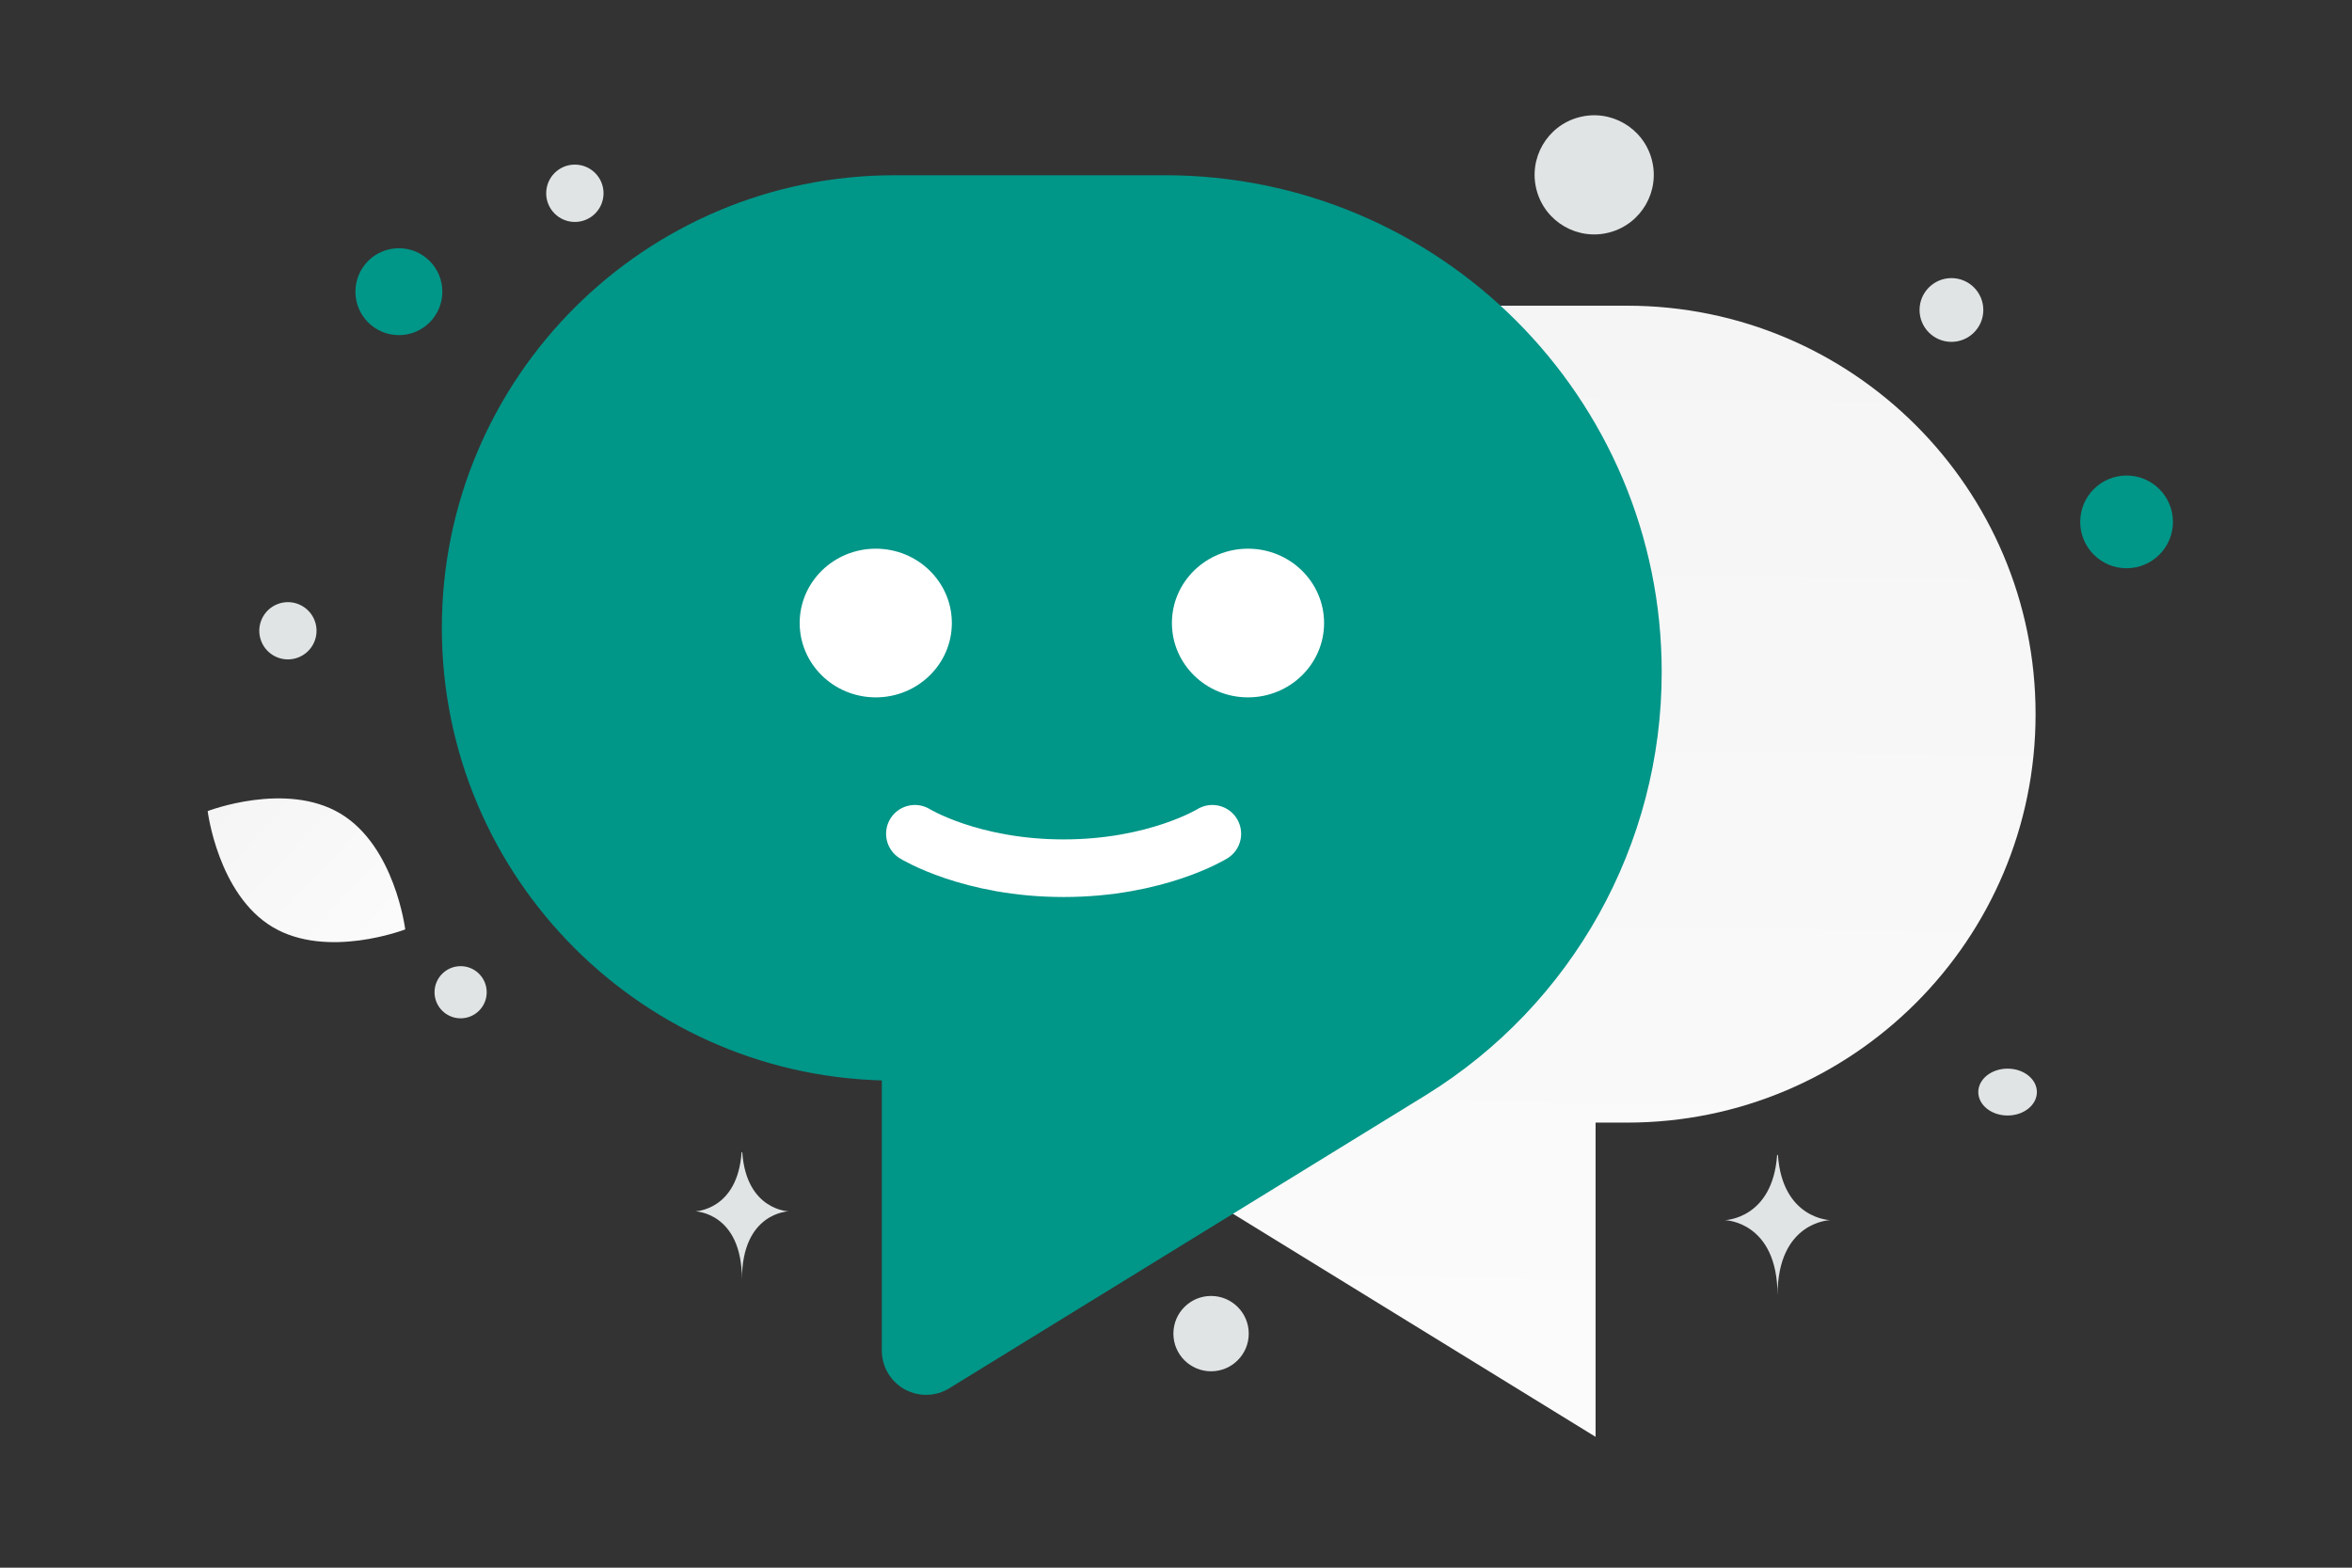 <svg width="900" height="600" viewBox="0 0 900 600" fill="none" xmlns="http://www.w3.org/2000/svg"><rect x="0" y="0" width="900" height="600" fill="#333333" stroke="none"/><path fill="transparent" d="M0 0h900v600H0z"/><path d="M104.25 354.77c20.868 12.508 50.808.945 50.808.945s-3.915-31.835-24.796-44.328c-20.869-12.508-50.796-.96-50.796-.96s3.915 31.836 24.784 44.343z" fill="url(#a)"/><circle r="16.634" transform="matrix(-1 0 0 1 152.635 111.634)" fill="#009688"/><circle r="7.763" transform="matrix(-1 0 0 1 700.128 242.211)" fill="#009688"/><circle r="9.981" transform="matrix(-1 0 0 1 176.259 379.76)" fill="#E1E4E5"/><circle r="14.416" transform="matrix(-1 0 0 1 463.421 510.417)" fill="#E1E4E5"/><circle r="10.972" transform="matrix(-1 0 0 1 219.974 73.972)" fill="#E1E4E5"/><circle r="12.199" transform="matrix(-1 0 0 1 746.723 118.639)" fill="#E1E4E5"/><circle r="10.954" transform="scale(1 -1) rotate(-75 -102.224 -192.497)" fill="#E1E4E5"/><ellipse rx="11.21" ry="8.968" transform="matrix(-1 0 0 1 768.21 417.968)" fill="#E1E4E5"/><circle r="22.798" transform="scale(1 -1) rotate(-75 261.404 -430.959)" fill="#E1E4E5"/><path d="M680.027 442h.293c1.737 24.604 20.035 24.983 20.035 24.983s-20.177.394-20.177 28.824c0-28.43-20.178-28.824-20.178-28.824s18.291-.379 20.027-24.983zm-396.257-1h.261c1.541 22.269 17.777 22.611 17.777 22.611s-17.904.357-17.904 26.088c0-25.731-17.904-26.088-17.904-26.088s16.23-.342 17.77-22.611z" fill="#E1E4E5"/><path fill-rule="evenodd" clip-rule="evenodd" d="M610.559 429.656h12.035c86.337 0 156.328-69.99 156.328-156.328C778.922 186.99 708.931 117 622.594 117H519.169C423.53 117 346 194.53 346 290.169c-.069 60.14 31.07 116.009 82.255 147.583l182.304 112.17V429.656z" fill="url(#b)"/><circle cx="813.743" cy="199.743" r="17.743" transform="rotate(180 813.743 199.743)" fill="#009688"/><path fill-rule="evenodd" clip-rule="evenodd" d="M354.363 396.656h-12.035C255.99 396.656 186 326.666 186 240.328 186 153.99 255.99 84 342.328 84h103.425c95.639 0 173.169 77.53 173.169 173.169.069 60.14-31.07 116.009-82.255 147.583l-182.304 112.17V396.656z" fill="#009688"/><path d="M354.363 396.656h-12.035C255.99 396.656 186 326.666 186 240.328v0C186 153.99 255.99 84 342.328 84h103.425c95.639 0 173.169 77.53 173.169 173.169v0c.069 60.14-31.07 116.009-82.255 147.583l-182.304 112.17V396.656" stroke="#009688" stroke-width="33.863" stroke-linecap="round" stroke-linejoin="round"/><path d="M350.086 319.11s21.332 13.179 56.908 13.179c35.575 0 56.908-13.179 56.908-13.179" stroke="#fff" stroke-width="22.048" stroke-linecap="round" stroke-linejoin="round"/><ellipse cx="335.114" cy="238.452" rx="29.114" ry="28.452" fill="#fff"/><ellipse cx="477.55" cy="238.452" rx="29.114" ry="28.452" fill="#fff"/><defs><linearGradient id="a" x1="185.005" y1="395.031" x2="17.09" y2="239.016" gradientUnits="userSpaceOnUse"><stop stop-color="#fff"/><stop offset="1" stop-color="#EEE"/></linearGradient><linearGradient id="b" x1="553.23" y1="792.643" x2="566.579" y2="-353.945" gradientUnits="userSpaceOnUse"><stop stop-color="#fff"/><stop offset="1" stop-color="#EEE"/></linearGradient></defs></svg>